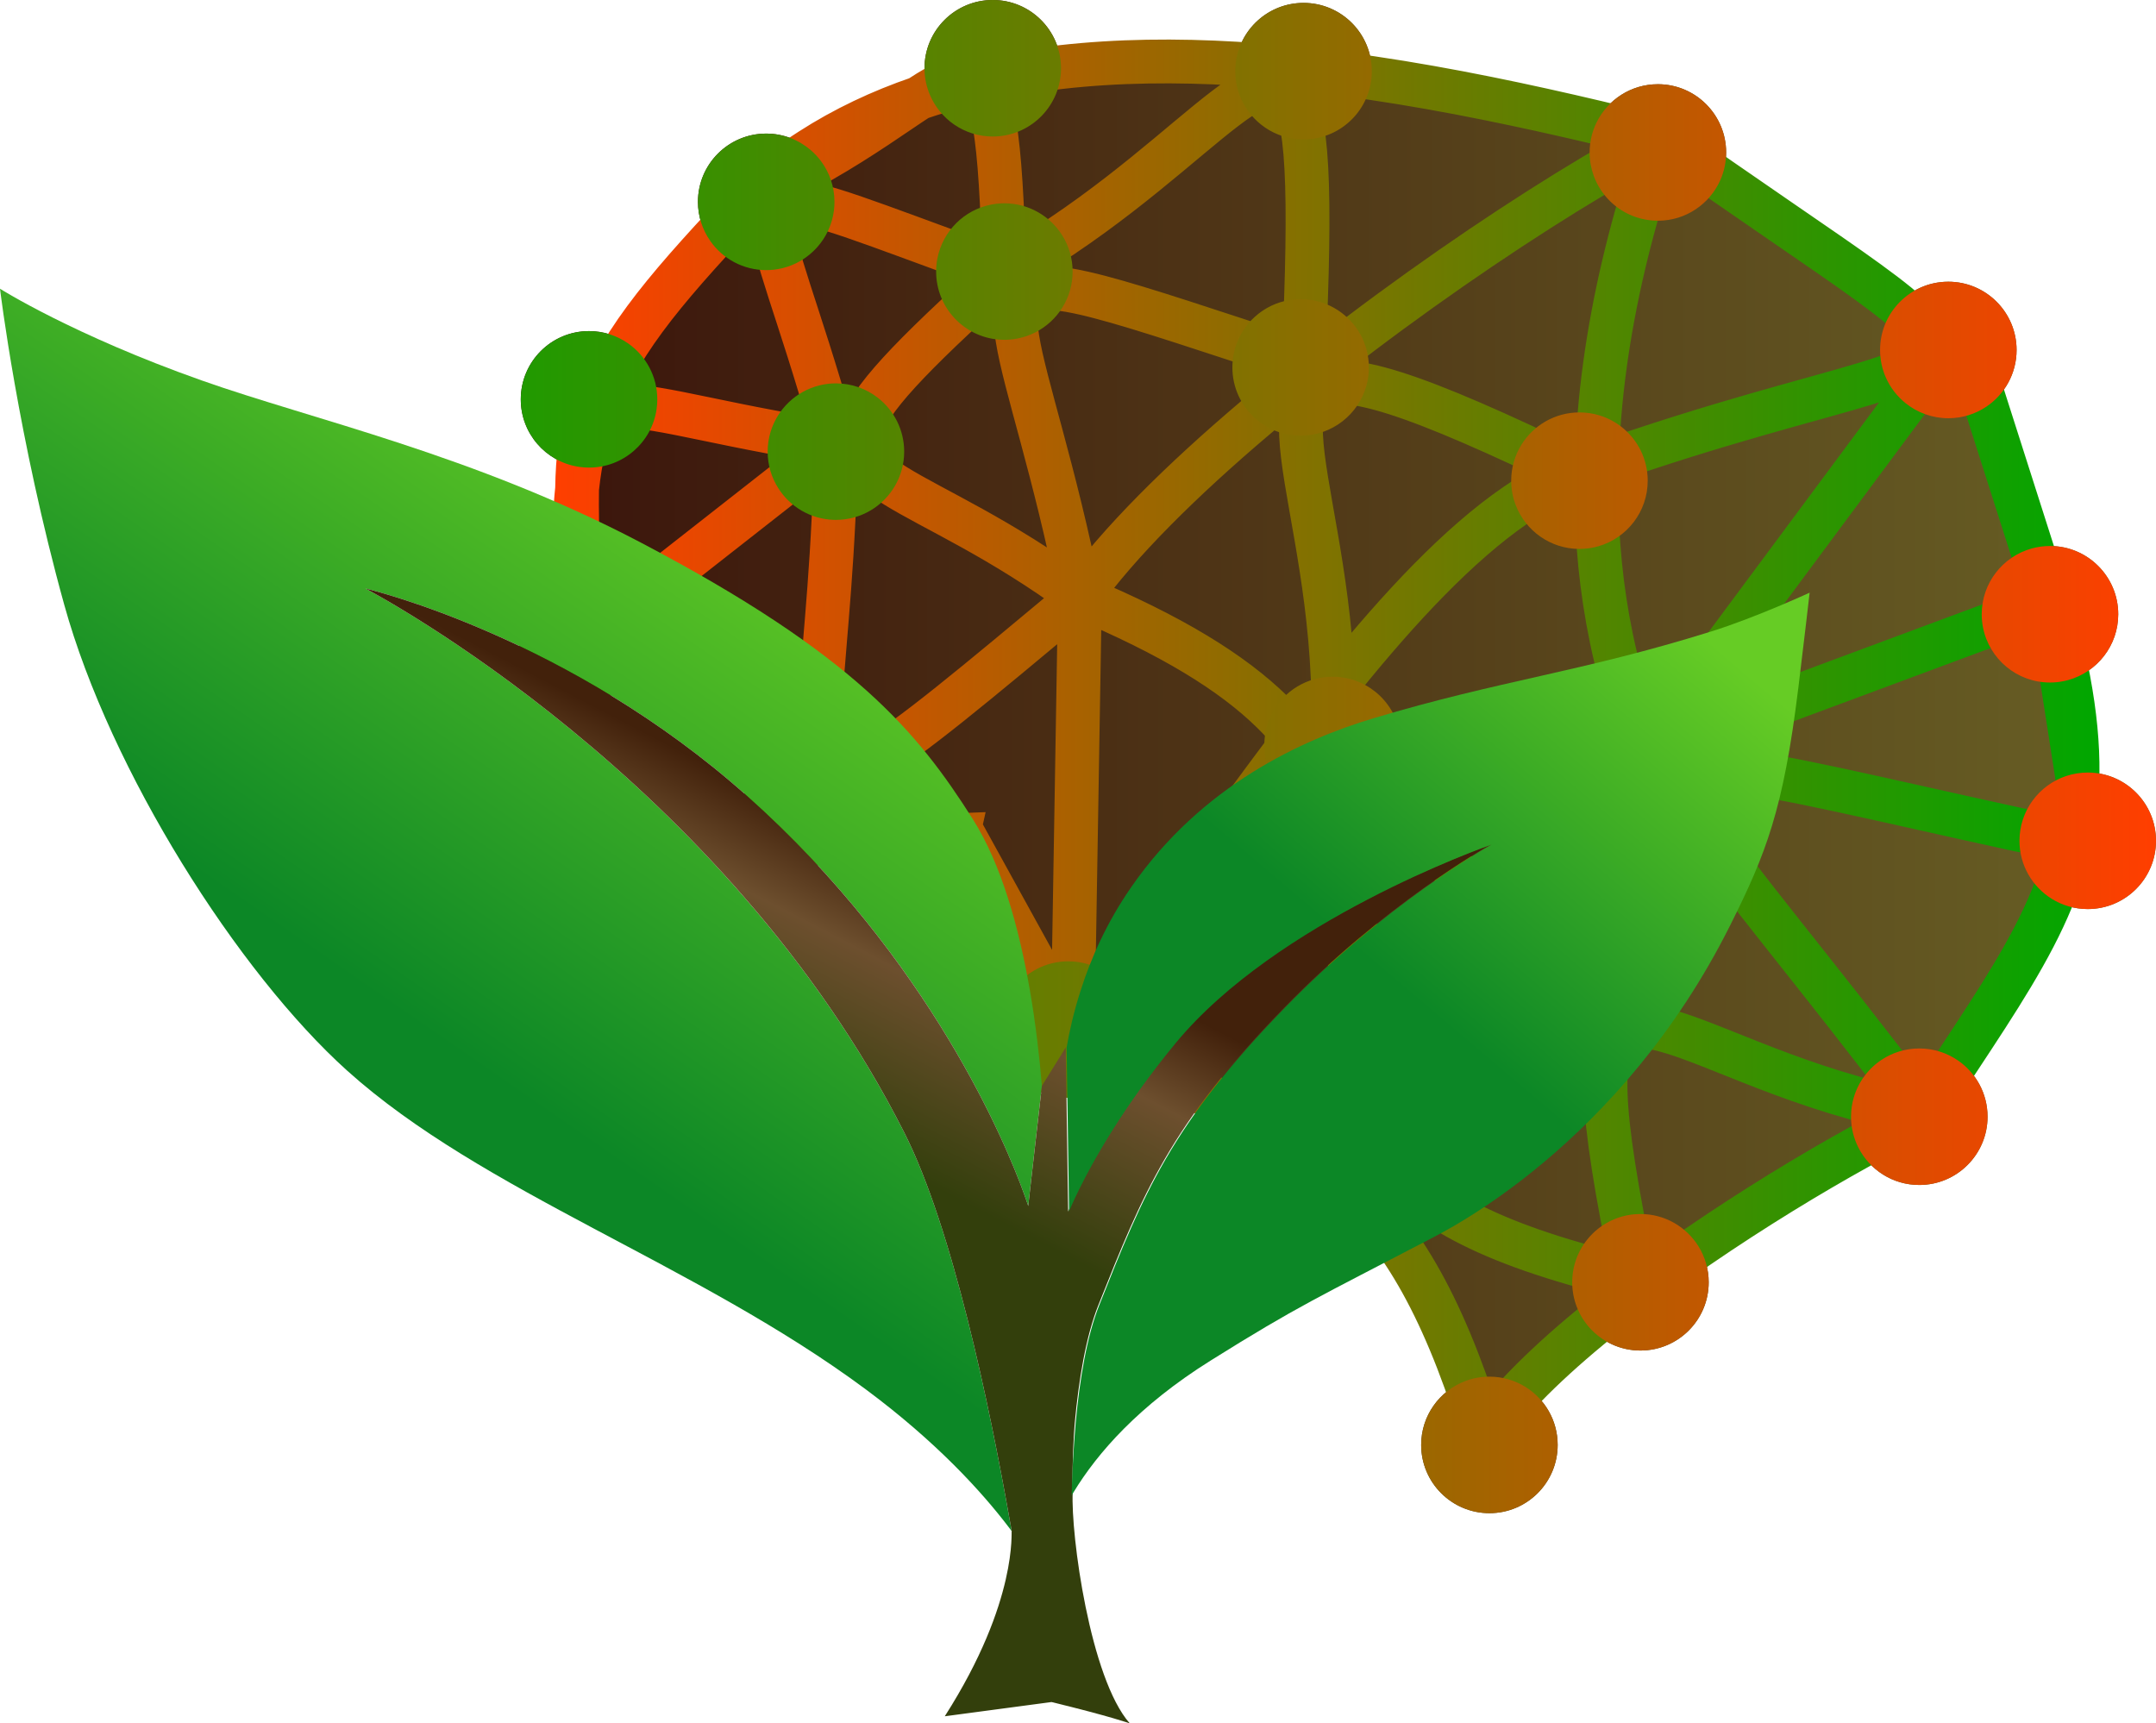 <?xml version="1.0" encoding="UTF-8"?><svg id="a" xmlns="http://www.w3.org/2000/svg" xmlns:xlink="http://www.w3.org/1999/xlink" viewBox="0 0 984.515 787"><defs><linearGradient id="b" x1="236.485" y1="345.5" x2="984.515" y2="345.5" gradientUnits="userSpaceOnUse"><stop offset="0" stop-color="#3a130b"/><stop offset="1" stop-color="#696125"/></linearGradient><linearGradient id="c" x1="252.315" y1="348.378" x2="958.706" y2="348.378" gradientUnits="userSpaceOnUse"><stop offset="0" stop-color="#ff3e00"/><stop offset="1" stop-color="#00a700"/></linearGradient><linearGradient id="d" x1="236.485" y1="345.5" x2="984.515" y2="345.5" gradientUnits="userSpaceOnUse"><stop offset="0" stop-color="#209a00"/><stop offset="1" stop-color="#ff3e00"/></linearGradient><linearGradient id="e" x1="115.457" y1="494.454" x2="357.79" y2="143.999" gradientTransform="translate(6.164 79.259)" gradientUnits="userSpaceOnUse"><stop offset=".296" stop-color="#0c8726"/><stop offset="1" stop-color="#66cc25"/></linearGradient><linearGradient id="f" x1="347.454" y1="425.028" x2="404.452" y2="315.499" gradientTransform="translate(6.164 79.259)" gradientUnits="userSpaceOnUse"><stop offset="0" stop-color="#333f0c"/><stop offset=".653" stop-color="#6d4f2e"/><stop offset="1" stop-color="#42210b"/></linearGradient><linearGradient id="g" x1="568.892" y1="433.753" x2="763.789" y2="204.07" gradientTransform="translate(6.164 79.259)" gradientUnits="userSpaceOnUse"><stop offset=".296" stop-color="#0c8726"/><stop offset="1" stop-color="#66cc25"/></linearGradient></defs><g><path d="m984.515,383.96c0,17.22-13.95,31.17-31.17,31.17-6.02,0-11.65-1.71-16.42-4.67-9.52,23.17-24.36,45.81-42.84,73.81,8.16,5.63,13.51,15.04,13.51,25.69,0,17.21-13.96,31.17-31.17,31.17-12.17,0-22.71-6.97-27.84-17.14-22.26,12.32-48.01,28.02-73,45.14,2.97,4.77,4.68,10.4,4.68,16.43,0,17.21-13.95,31.17-31.17,31.17-9.23,0-17.53-4.02-23.23-10.4-10.91,9.03-20.9,18.08-29.46,26.91,8.93,5.48,14.89,15.34,14.89,26.59,0,17.22-13.95,31.17-31.16,31.17-17.22,0-31.17-13.95-31.17-31.17,0-13.34,8.38-24.72,20.16-29.17-9.15-25.35-18.91-45.18-30.05-61.43-3.69,1.55-7.74,2.4-12,2.4-17.21,0-31.16-13.95-31.16-31.16,0-4.55.98-8.87,2.73-12.77-21.95-16.06-48.66-28.73-82.63-44.24-4.99,10.57-15.74,17.88-28.2,17.88-17.21,0-31.16-13.95-31.16-31.17,0-12.14,6.94-22.66,17.08-27.81-14.52-26.35-33.66-61.05-33.66-61.06-11.38.47-24.84-2.53-39.27-7.74-4.02,12.57-15.8,21.68-29.7,21.68-17.21,0-31.17-13.96-31.17-31.17,0-6.46,1.96-12.45,5.32-17.43-20.16-11.67-39.66-24.57-55.92-35.78-5.6,5.43-13.25,8.78-21.68,8.78-17.22,0-31.17-13.96-31.17-31.17,0-15.44,11.23-28.27,25.98-30.74-.38-12.71-.04-24.08,1.06-34.5.06-3.69.19-7.05.4-10.11-14.81-2.41-26.11-15.26-26.11-30.75,0-17.22,13.95-31.17,31.16-31.17,6.63,0,12.77,2.07,17.82,5.59,9.53-14.79,21.99-29.54,37.61-46.66-3.58-5.07-5.69-11.27-5.69-17.95,0-17.22,13.95-31.17,31.17-31.17,7.73,0,14.82,2.82,20.27,7.49,15.45-9.94,32.02-17.73,49.43-23.7,1.56-1.02,3.06-1.97,4.49-2.85-1.23-3.36-1.91-6.99-1.91-10.78,0-17.22,13.96-31.17,31.17-31.17,17.03,0,30.88,13.66,31.16,30.63,25.97-2.93,52.82-3.18,79.78-1.58,1.71-15.59,14.92-27.72,30.97-27.72,17.22,0,31.17,13.95,31.17,31.16,0,1.05-.05,2.09-.15,3.12,35.78,5.28,70.67,12.72,102.8,20.29,5.08-10.33,15.71-17.44,27.99-17.44,17.21,0,31.17,13.96,31.17,31.17,0,4.43-.92,8.65-2.59,12.46,38.95,27.04,65.69,44.63,80.81,56.97,5.7-6.39,14-10.41,23.24-10.41,17.21,0,31.17,13.96,31.17,31.17,0,10.77-5.47,20.27-13.77,25.87l20.68,64.78c2.66-.74,5.45-1.13,8.34-1.13,17.21,0,31.17,13.96,31.17,31.17,0,14.27-9.59,26.3-22.68,30,2.94,15.73,4.25,29.74,4.1,42.63,1.51-.23,3.07-.35,4.65-.35,17.22,0,31.17,13.96,31.17,31.17Z" fill="url(#b)"/><g><path d="m720.585,215.52c-9.27-4.5-17.9-8.6-25.92-12.31-32.65-15.13-55.28-23.93-70.68-27.2-24.5-5.2-30.72,3.54-29.86,22.93,1.05,23.27,12.3,61.87,14.41,110.09.09,1.96.16,3.95.22,5.94.23,8.16.17,16.57-.24,25.22l21.76,22.3,94.09,96.42,5.5,5.63,5.03-27.76,12.21-67.37,4.6-25.42.05-.25h-.02c-.47-.01-9.06-.23-21.83-.55-24.07-.59-62.98-1.55-90.24-2.23-17.82-.44-30.67-.76-31.15-.77h-.01c2,10.74,3.48,21.01,4.57,30.84.69,6.17,1.23,12.17,1.65,18,3.77,51.84-1.58,90.37,8.85,120.47,5.45,15.78,15.25,29.25,32.98,41.1,14.71,9.82,34.87,18.53,62.53,26.52,8.41,2.43,17.51,4.8,27.37,7.11-2.16-10.41-4.06-19.96-5.7-28.71-24.73-132.22,10.9-81,105.72-54.23,7.87,2.23,16.16,4.28,24.85,6.05,2.38.48,4.09-2.26,2.62-4.19-5.06-6.66-9.96-13.05-14.7-19.2-45.46-58.85-76.17-94.47-86.16-113.68-7.8-15-2.97-20,17.31-18.26,22.87,1.96,65.4,12.5,131.65,26.96.17.04.35.07.52.1,12.53,2.44,23.98-6.25,25.86-18.07v-.03c.25-1.54.33-3.14.22-4.77v-.05c-.04-.67-.12-1.34-.22-2.02l-.14-.93-6.56-42.03-3.95-25.3c-.86-5.51-6.55-8.85-11.78-6.91-5.23,1.95-12.25,4.55-20.47,7.61-31.74,11.8-81.44,30.28-115.69,43.01-21.46,7.97-36.87,13.7-38.03,14.12-.02.01-.03.02-.04.02-.02.01-.03.01-.03.01v.01c-.01.08-.02.17-.03.25-.91,9.37-1.85,18.09-2.85,26.23-3.41,27.9-7.53,49.08-13.96,66.56-2.96,8.06-6.42,15.34-10.53,22.13-13.71,22.67-34.65,39.92-68.69,62.82-.85.58-1.73,1.08-2.62,1.51-11.85,5.75-26.2-1.02-29.28-13.77-.26-1.04-.44-2.12-.53-3.24-4.08-47.99-2.29-85.49-8.52-117.2-1.2-6.11-2.7-12-4.59-17.71-4.03-12.18-9.87-23.54-18.47-34.4-3.13-3.95-6.62-7.83-10.52-11.65-18.48-18.15-46.19-35.16-88.02-52.71v-.01c-11.7-58.49-25.06-96.34-28.51-117.95-3.15-19.7,1.93-25.92,24-22.01,15.8,2.8,40.31,10.79,76.73,22.74,9.18,3.02,19.13,6.29,29.89,9.79.46-10.19.85-19.65,1.14-28.42,1.14-33.85.95-57.45-.94-73.04-3.39-28.2-12.32-30.19-28.95-19.16-17.61,11.68-43.86,37.94-81.32,63.14-8.28,5.57-17.11,11.08-26.52,16.38l-.01-.01h-.01c-10.72-3.82-20.47-7.38-29.3-10.61-20.96-7.69-36.82-13.61-48.52-17.26-30.32-9.45-32.71-3.64-23.62,26.35,3.93,13.03,10.04,30.62,16.95,53.51,2.45,8.08,5,16.82,7.58,26.25q.01.01.01.02h-.03c-10.9-1.64-20.81-3.36-29.82-5.05-22.5-4.21-39.4-8.21-52.06-10.29-15.1-2.5-24.15-2.25-29.44,3.65-3.81,4.24-5.68,11.39-6.45,22.54-.21,3.06-.34,6.42-.4,10.11-.16,9.26.09,20.57.48,34.28.12,4.64.27,9.56.42,14.76.26,8.89,10.52,13.71,17.52,8.22,3.53-2.77,7.49-5.87,11.72-9.2,18.86-14.77,43.35-33.98,61.71-48.38,14.93-11.7,25.8-20.23,26.32-20.64l.02-.02v.02c-.17,12.44-.57,24.15-1.1,35.12-2.17,44.59-6.56,76.84-6.23,95.68.34,19.28,5.6,24.52,23.21,14.57,17.4-9.82,46.85-34.48,95.52-75.08l.01-.01v.01c-.02,1.41-1.84,110.53-2.78,166.54-.13,7.37-.24,13.82-.33,18.99-.01.7-.02,1.38-.03,2.04-.11,6.92,3.89,13.25,10.19,16.12,5.45,2.48,10.73,4.88,15.84,7.21,33.97,15.51,60.68,28.18,82.63,44.24,15.58,11.39,28.76,24.5,40.43,41.53,11.14,16.25,20.9,36.08,30.05,61.43,2.84,7.85,5.62,16.23,8.36,25.2,4.96-7.26,11.38-14.85,18.92-22.62,8.56-8.83,18.55-17.88,29.46-26.91,15.26-12.66,32.31-25.27,49.72-37.2,24.99-17.12,50.74-32.82,73-45.14,5.6-3.11,10.97-5.99,16.06-8.63,8.89-4.61,16.47-11.41,21.97-19.77,2.55-3.88,5.04-7.65,7.47-11.32,18.48-28,33.32-50.64,42.84-73.81,6.43-15.65,10.44-31.53,11.5-49.46v-.03c.1-1.57.17-3.16.22-4.77v-.05c.03-.99.05-2,.05-3.01.15-12.89-1.16-26.9-4.1-42.63-1.71-9.18-3.98-18.95-6.84-29.43-1.02-3.71-2.26-7.36-3.7-10.92l-6.29-19.69-20.68-64.78-4.77-14.94c-2.78-8.72-14.26-10.64-19.72-3.28-3.57,4.81-7.75,10.44-12.38,16.68-27.18,36.61-69.86,94.12-95.88,129.17-13.1,17.66-21.98,29.63-22.53,30.38-.02.03-.03.04-.03.04,0-.01-.01-.01-.01-.02-3.66-8.92-6.84-17.94-9.56-27.04-6.61-22.04-10.55-44.55-12.25-67.24-.91-12.28-1.18-24.61-.85-36.95.19-7.61.62-15.21,1.26-22.81,2.53-30.57,8.44-60.98,16.68-90.52,2.83-10.18,5.94-20.26,9.29-30.2,1-2.98,4.61-4.13,7.19-2.32,7.76,5.47,15.13,10.62,22.11,15.45,38.95,27.04,65.69,44.63,80.81,56.97,21.81,17.8,19.44,24.68-5.35,33.2-21.23,7.29-58.9,15.79-111.92,33.38-6.46,2.14-13.15,4.42-20.07,6.85-2.8.99-5.64,2-8.52,3.03-9.35,3.36-18.86,8.53-28.45,15.14-26.16,17.99-52.94,46.7-78.89,78.73-1.5,1.85-3,3.71-4.49,5.58-5.76,7.2-11.46,14.54-17.09,21.95-3.96,5.19-7.88,10.41-11.77,15.63-25.51,34.27-49.48,68.65-70.36,95.27-1.04,1.33-2.07,2.64-3.1,3.93-4.19,5.26-10.53,7.3-16.42,6.34-5.01-.81-9.68-3.77-12.44-8.77-1.23-2.23-2.51-4.56-3.84-6.96-14.52-26.35-33.66-61.05-33.66-61.06-11.38.47-24.84-2.53-39.27-7.74-17.72-6.4-36.92-16.14-55.55-26.92-20.16-11.67-39.66-24.57-55.92-35.78-7.55-5.2-14.4-10.04-20.3-14.23-2.57-1.82-4.21-4.68-4.52-7.83-1.08-11.22-1.77-21.52-2.05-31.07-.38-12.71-.04-24.08,1.06-34.5.36-3.42.81-6.74,1.34-9.97,1.3-8.05,3.13-15.54,5.51-22.68,3.93-11.93,9.38-22.87,16.42-33.79,9.53-14.79,21.99-29.54,37.61-46.66,6.97-7.65,14.57-15.77,22.83-24.57,7.31-6.29,14.96-11.96,22.92-17.06,15.45-9.94,32.02-17.73,49.43-23.7,1.65-.57,3.31-1.12,4.97-1.65,7.14-2.3,14.4-4.29,21.78-6.01,12.43-2.91,25.19-5.05,38.16-6.51,25.97-2.93,52.82-3.18,79.78-1.58,20.72,1.22,41.5,3.53,61.99,6.56,35.78,5.28,70.67,12.72,102.8,20.29,5.92,1.4,11.75,2.81,17.47,4.2,4.16,1.01,4.93,6.6,1.19,8.67-6.34,3.51-13.02,7.36-19.97,11.51-32.15,19.17-70.07,44.65-106.63,72.28-16.51,12.48-32.75,25.4-48.05,38.38-33.29,28.22-62.18,56.73-79.95,81.61v.01h-.01c-36.51-26.95-66.76-39.83-84.37-50.79-17.85-11.11-22.7-20.26-7.87-40.11,6.99-9.36,18.36-21.11,34.81-36.57,6.77-6.36,14.4-13.36,22.94-21.08h.01c-.33-11.72-.71-22.06-1.17-31.15-.63-12.43-1.43-22.51-2.5-30.56-1.85-14-4.53-21.84-8.63-25.16-4.98-4.05-12.04-1.45-22.26,4.81-1.43.88-2.93,1.83-4.49,2.85-11.2,7.29-25.75,17.88-44.72,28.73-7.03,4.02-14.68,8.08-22.99,12.02" fill="none" stroke="url(#c)" stroke-miterlimit="10" stroke-width="20"/><path d="m613.245,309.39c-1.54-.24-3.11-.36-4.71-.36h-.02c-11.81,0-22.08,6.56-27.37,16.24-2.42,4.43-3.8,9.51-3.8,14.92,0,4.39.91,8.57,2.55,12.36,4.78,11.07,15.79,18.81,28.62,18.81.54,0,1.09-.01,1.62-.04,1-.05,1.97-.15,2.94-.29,6.65-.98,12.61-4.05,17.2-8.54,5.63-5.48,9.18-13.09,9.39-21.53.01-.25.01-.51.01-.77,0-15.6-11.47-28.53-26.43-30.8Zm176.59,20.19c-2.97-7.15-8.53-12.96-15.5-16.26-4.03-1.9-8.54-2.97-13.3-2.97-7.08,0-13.6,2.36-18.83,6.33-7.5,5.69-12.34,14.7-12.34,24.84,0,.56.01,1.12.04,1.67.61,11.49,7.45,21.34,17.2,26.22.57.29,1.15.56,1.75.81,3.74,1.59,7.86,2.47,12.18,2.47,4.27,0,8.35-.86,12.05-2.42,8.04-3.37,14.36-10.01,17.31-18.26,1.17-3.28,1.81-6.81,1.81-10.49,0-4.23-.84-8.26-2.37-11.94Zm-40.66-123.94c-3.79-7.6-10.57-13.44-18.81-15.96-2.89-.88-5.95-1.35-9.12-1.35-11.24,0-21.09,5.95-26.58,14.88-2.91,4.74-4.59,10.32-4.59,16.29,0,3.93.73,7.7,2.06,11.16,4.49,11.71,15.83,20.01,29.11,20.01,3.02,0,5.94-.43,8.71-1.23,12.97-3.77,22.46-15.75,22.46-29.94,0-4.98-1.17-9.68-3.24-13.86Zm-128.05-53.08c-4.96-8.85-14.1-15.03-24.75-15.86-.81-.06-1.63-.09-2.45-.09-12.79,0-23.78,7.7-28.58,18.72-1.67,3.81-2.59,8.02-2.59,12.45,0,9.2,3.98,17.46,10.32,23.16,5.52,4.97,12.83,8,20.85,8h.2c14.27-.09,26.27-9.78,29.86-22.93.72-2.62,1.1-5.38,1.1-8.23,0-5.53-1.44-10.72-3.96-15.22Zm-156.51,2.04c11.54-2.24,20.8-10.84,24-22.01-22.07-3.91-27.15,2.31-24,22.01Zm20.55-46.96c-5.49-8.88-15.32-14.8-26.53-14.8-.39,0-.78.01-1.17.02-12.98.48-23.93,8.9-28.14,20.54-1.2,3.31-1.85,6.88-1.85,10.61,0,8.13,3.11,15.53,8.21,21.08,5.69,6.2,13.87,10.09,22.95,10.09,2.05,0,4.05-.2,5.98-.58,11.54-2.24,20.8-10.84,24-22.01.77-2.72,1.19-5.6,1.19-8.58,0-6.01-1.7-11.62-4.64-16.37Zm-84.29,74.02c-5.28-4.13-11.93-6.59-19.16-6.59-2.62,0-5.15.32-7.58.93-10.64,2.66-19.11,10.79-22.26,21.22-.87,2.86-1.33,5.89-1.33,9.02,0,6.13,1.77,11.85,4.83,16.67,5.34,8.42,14.62,14.11,25.24,14.48.37.01.73.02,1.1.02,11.55,0,21.64-6.29,27.03-15.64,2.63-4.57,4.14-9.88,4.14-15.53,0-9.99-4.7-18.88-12.01-24.58Zm-107.21,89.63c-5.58-8.43-15.15-13.99-26.01-13.99-1.23,0-2.45.07-3.65.21-.52.06-1.03.13-1.54.22-14.75,2.47-25.98,15.3-25.98,30.74,0,17.21,13.95,31.17,31.17,31.17,8.43,0,16.08-3.35,21.68-8.78,5.85-5.67,9.49-13.61,9.49-22.39,0-6.35-1.9-12.26-5.16-17.18Zm103.93,76.35c-4.95-7.97-13.4-13.54-23.21-14.57-1.08-.11-2.17-.17-3.28-.17-10.76,0-20.24,5.45-25.85,13.74-3.36,4.98-5.32,10.97-5.32,17.43,0,17.21,13.96,31.17,31.17,31.17,13.9,0,25.68-9.11,29.7-21.68.95-2.99,1.47-6.18,1.47-9.49,0-6.03-1.71-11.66-4.68-16.43Zm111.94,100.18c-5.04-4.91-11.75-8.12-19.19-8.72-.84-.07-1.68-.1-2.53-.1-5.07,0-9.86,1.21-14.08,3.36-10.14,5.15-17.08,15.67-17.08,27.81,0,17.22,13.95,31.17,31.16,31.17,12.46,0,23.21-7.31,28.2-17.88,1.91-4.03,2.97-8.53,2.97-13.29,0-8.76-3.62-16.69-9.45-22.35Zm143.52,75.42c-5.58-8.4-15.13-13.94-25.98-13.94-1.11,0-2.21.06-3.3.17-.07.01-.13.02-.2.03-11.14,1.24-20.51,8.36-24.93,18.2-1.75,3.9-2.73,8.22-2.73,12.77,0,17.21,13.95,31.16,31.16,31.16,4.26,0,8.31-.85,12-2.4,8.18-3.41,14.59-10.2,17.48-18.63,1.1-3.17,1.69-6.58,1.69-10.13,0-6.37-1.91-12.3-5.19-17.23Zm43.35,110c-4.74-2.9-10.3-4.58-16.27-4.58-3.88,0-7.59.71-11.01,2-11.78,4.45-20.16,15.83-20.16,29.17,0,17.22,13.95,31.17,31.17,31.17,17.21,0,31.16-13.95,31.16-31.17,0-11.25-5.96-21.11-14.89-26.59Zm79.18-64.11c-5.5-8.85-15.3-14.74-26.49-14.74-2.89,0-5.69.39-8.34,1.13-10.47,2.9-18.73,11.14-21.67,21.6-.75,2.69-1.15,5.52-1.15,8.44,0,7.97,3,15.26,7.93,20.77,5.7,6.38,14,10.4,23.23,10.4,17.22,0,31.17-13.96,31.17-31.17,0-6.03-1.71-11.66-4.68-16.43Zm118.5-84.86c-5.02-3.45-11.11-5.48-17.66-5.48-6.35,0-12.26,1.9-17.18,5.16-6.1,4.03-10.69,10.15-12.77,17.34-.79,2.75-1.22,5.66-1.22,8.67,0,5.04,1.2,9.81,3.33,14.03,5.13,10.17,15.67,17.14,27.84,17.14,17.21,0,31.17-13.96,31.17-31.17,0-10.65-5.35-20.06-13.51-25.69Zm59.26-131.48c-1.58,0-3.14.12-4.65.35-.14.02-.27.04-.41.06-13.21,2.16-23.64,12.63-25.72,25.87-.26,1.59-.39,3.23-.39,4.89,0,11.19,5.9,21,14.75,26.5,4.77,2.96,10.4,4.67,16.42,4.67,17.22,0,31.17-13.95,31.17-31.17,0-17.21-13.95-31.17-31.17-31.17Zm-17.24-103.45c-2.89,0-5.68.39-8.34,1.13-13.16,3.65-22.83,15.72-22.83,30.04,0,2.07.2,4.1.59,6.06,2.82,14.32,15.44,25.11,30.58,25.11,1.92,0,3.8-.17,5.62-.51.98-.17,1.93-.4,2.87-.66,13.09-3.7,22.68-15.73,22.68-30,0-17.21-13.96-31.17-31.17-31.17Zm-46.42-120.69c-9.24,0-17.54,4.02-23.24,10.41-4.94,5.51-7.93,12.79-7.93,20.76,0,4.42.92,8.63,2.58,12.44,2.04,4.68,5.19,8.75,9.12,11.89,5.33,4.28,12.11,6.84,19.47,6.84,6.44,0,12.43-1.96,17.4-5.3,8.3-5.6,13.77-15.1,13.77-25.87,0-17.21-13.96-31.17-31.17-31.17Zm-132.63-90.19c-12.28,0-22.91,7.11-27.99,17.44-2.04,4.14-3.18,8.8-3.18,13.73,0,3.74.66,7.33,1.87,10.65,3.22,8.86,10.35,15.85,19.29,18.88,3.14,1.06,6.51,1.64,10.01,1.64,12.78,0,23.77-7.7,28.58-18.71,1.67-3.81,2.59-8.03,2.59-12.46,0-17.21-13.96-31.17-31.17-31.17ZM595.245,1.33c-16.05,0-29.26,12.13-30.97,27.72-.13,1.13-.19,2.28-.19,3.44,0,4.26.85,8.32,2.4,12.01,4.7,11.26,15.81,19.16,28.76,19.16h.19c16.08-.1,29.27-12.36,30.83-28.05.1-1.03.15-2.07.15-3.12,0-17.21-13.95-31.16-31.17-31.16Zm-110.75,29.3c-.28-16.97-14.13-30.63-31.16-30.63-17.21,0-31.17,13.95-31.17,31.17,0,3.79.68,7.42,1.91,10.78.15.4.31.81.48,1.2,4.69,11.27,15.81,19.19,28.78,19.19.55,0,1.09-.01,1.63-.04,16.45-.85,29.54-14.47,29.54-31.13,0-.18,0-.36-.01-.54Zm-109.63,42.9c-1.38-1.85-2.96-3.53-4.71-5.03-5.45-4.67-12.54-7.49-20.27-7.49-17.22,0-31.17,13.95-31.17,31.17,0,6.68,2.11,12.88,5.69,17.95,5.64,8,14.95,13.22,25.48,13.22,2.51,0,4.96-.3,7.3-.86,12.44-2.99,21.98-13.44,23.62-26.35.17-1.3.25-2.62.25-3.96,0-7-2.3-13.45-6.19-18.65Zm-88.07,83.26c-5.05-3.52-11.19-5.59-17.82-5.59-17.21,0-31.16,13.95-31.16,31.17,0,15.49,11.3,28.34,26.11,30.75.31.05.63.1.94.14,1.34.18,2.72.27,4.11.27,15.67,0,28.63-11.55,30.84-26.6.22-1.49.33-3.01.33-4.56,0-10.59-5.28-19.94-13.35-25.58Z" fill="url(#d)"/></g></g><g><path d="m475.772,495.864l-5.523,48.474-.715,6.4s-.585-1.917-1.884-5.458c-7.96-22.06-42.561-106.922-126.416-181.712-80.996-72.288-171.608-94.186-174.435-94.836,3.996,2.079,164.396,86.909,246.171,248.575,22.093,43.633,38.987,125.441,47.889,175.604.422,2.177.78,4.256,1.137,6.303-.455-.617-.942-1.235-1.429-1.884-12.151-15.952-32.749-38.727-65.141-62.801-77.422-57.506-175.052-89.963-236.911-145.617-49.773-44.803-108.092-136.617-129.177-212.74C8.187,199.92,0,131.855,0,131.855c0,0,33.366,21.118,92.107,41.879,50.488,17.869,124.206,34.016,200.101,73.815,98.085,51.463,126.838,86.811,152.017,126.513,13.158,20.761,21.151,49.904,26.024,77.942,2.697,15.465,4.418,30.637,5.523,43.86Z" fill="url(#e)"/><path d="m680.649,385.726c-2.826,1.559-48.409,27.291-94.446,74.595-51.885,53.315-64.394,84.764-84.634,135.643-5.718,14.36-8.967,34.049-10.786,53.834-1.007,11.306-1.267,32.132-.942,31.612-.942,19.363,7.948,85.075,26.056,105.59,0,0-8.61-3.152-35.738-9.747l-48.734,6.498c33.874-53.004,30.118-85.154,30.572-84.537-.357-2.047-.715-4.126-1.137-6.303-8.902-50.163-25.796-131.971-47.889-175.604-81.775-161.666-242.175-246.496-246.171-248.575,2.826.65,93.439,22.547,174.435,94.836,83.855,74.79,118.456,159.652,126.416,181.712,1.299,3.541,1.884,5.458,1.884,5.458l.715-6.4,5.523-48.474,10.884-17.512.975,65.986c.033,2.956.098,5.946.13,8.902,0,0,1.429-3.671,4.613-10.104,6.498-13.191,20.306-38.012,44.055-66.765,46.07-55.817,140.451-89.345,144.22-90.645Z" fill="url(#f)"/><path d="m826.351,270.649s-2.761,24.042-5.133,43.243c-6.855,55.979-14.815,75.992-31.092,108.546-50.326,100.651-130.119,139.704-137.689,143.667-50.358,26.316-59.813,30.28-99.547,55.167-32.944,20.598-51.82,42.333-62.639,60.138-.325.52-.617,1.007-.91,1.494.292-10.429.845-21.8,1.852-33.106,1.819-19.786,5.068-39.474,10.786-53.834,20.241-50.878,32.749-82.328,84.634-135.643,46.037-47.304,91.62-73.036,94.446-74.595-3.769,1.3-98.15,34.828-144.22,90.645-23.75,28.753-37.557,53.575-44.055,66.765-3.184,6.433-4.613,10.104-4.613,10.104-.033-2.956-.098-5.946-.13-8.902l-.975-65.986c1.267-7.343,3.249-16.277,6.433-26.122,4.581-14.425,11.794-30.865,23.132-47.207,32.099-46.265,77.747-67.188,110.496-76.999,58.253-17.479,94.609-21.02,154.324-39.669,20.078-6.27,44.9-17.706,44.9-17.706Z" fill="url(#g)"/></g></svg>